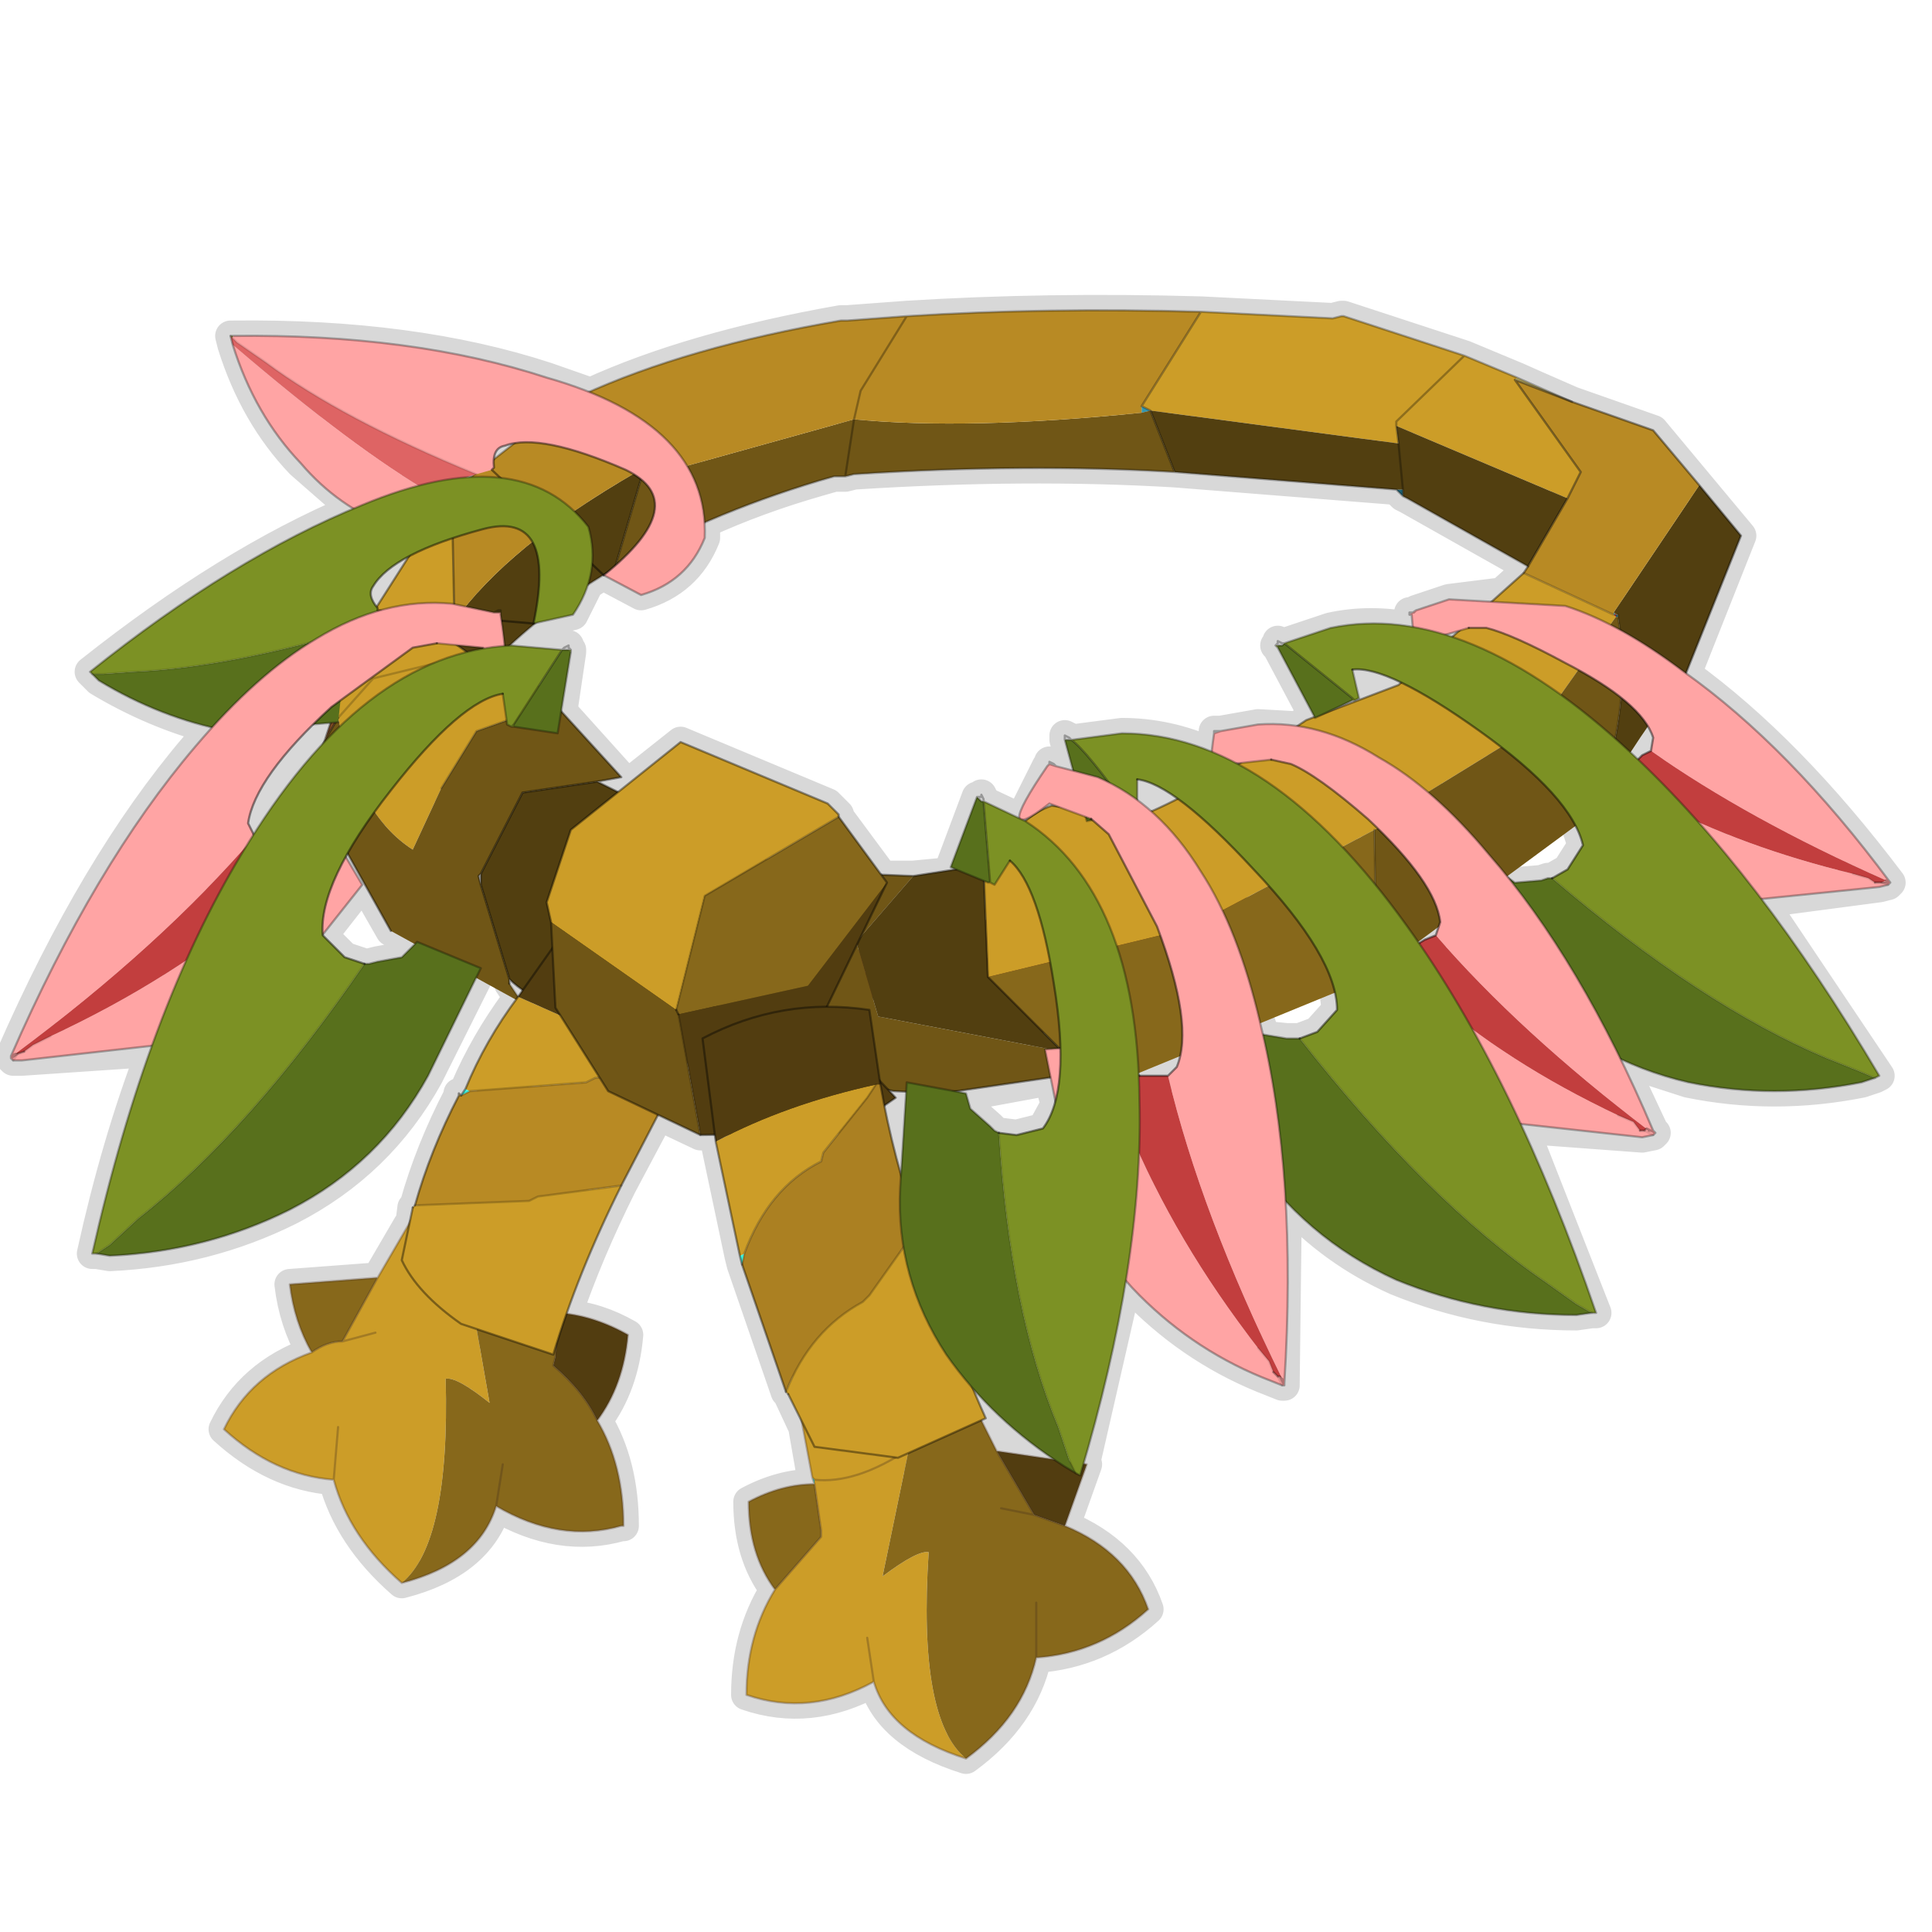 <?xml version="1.0" encoding="UTF-8" standalone="no"?>
<svg xmlns:xlink="http://www.w3.org/1999/xlink" height="440.0px" width="440.0px" xmlns="http://www.w3.org/2000/svg">
  <g transform="matrix(10.0, 0.0, 0.0, 10.0, 0.0, 0.0)">
    <use height="44.0" transform="matrix(1.0, 0.0, 0.0, 1.0, -0.1, 0.0)" width="44.1" xlink:href="#shape0"/>
    <use height="0.0" transform="matrix(0.123, 0.054, 0.009, 0.104, 14.35, 21.85)" width="0.0" xlink:href="#sprite0"/>
    <use height="22.75" transform="matrix(1.0, 0.0, 0.0, 1.0, 0.25, 10.85)" width="36.1" xlink:href="#shape1"/>
  </g>
  <defs>
    <g id="shape0" transform="matrix(1.0, 0.0, 0.0, 1.0, 0.1, 0.0)">
      <path d="M44.0 44.0 L0.0 44.0 0.0 0.0 44.0 0.0 44.0 44.0" fill="#43adca" fill-opacity="0.0" fill-rule="evenodd" stroke="none"/>
      <path d="M5.3 7.85 Q5.8 9.45 6.85 10.55 L8.05 11.6 8.25 11.5 9.55 11.05 10.65 10.9 10.75 10.9 10.85 10.9 Q7.8 9.55 6.05 8.25 L5.4 7.8 5.3 7.7 5.25 7.65 5.3 7.85 M11.7 10.1 L11.25 10.45 11.5 10.15 11.7 10.1 Q12.55 9.95 14.25 10.7 L14.45 10.8 14.6 10.95 Q15.45 11.6 14.05 12.9 L13.8 13.05 13.75 13.1 14.6 13.55 Q15.65 13.25 16.05 12.25 L16.05 11.9 15.65 10.6 Q15.0 9.55 13.45 8.95 L12.45 8.6 Q9.4 7.6 5.3 7.65 L5.25 7.65 M13.45 8.95 Q15.75 7.9 19.15 7.3 L19.3 7.3 20.65 7.2 Q23.85 7.0 27.35 7.1 L30.35 7.25 30.55 7.2 30.6 7.2 33.35 8.1 34.55 8.6 35.0 8.8 35.8 9.15 37.65 9.8 39.65 12.2 38.4 15.35 Q40.75 17.05 43.05 20.1 L43.0 20.15 42.8 20.2 40.15 20.55 42.8 24.5 42.7 24.55 42.4 24.65 Q40.4 25.05 38.45 24.65 L36.9 24.15 37.65 25.75 37.7 25.8 37.65 25.85 37.4 25.9 34.7 25.7 36.35 29.9 36.25 29.9 35.9 29.95 Q33.75 29.95 31.8 29.15 30.35 28.5 29.3 27.35 L29.25 31.5 29.25 31.55 29.2 31.55 28.95 31.45 Q27.25 30.8 25.95 29.5 L25.65 29.2 24.7 33.35 24.75 33.35 24.25 34.75 Q25.7 35.35 26.15 36.65 25.05 37.65 23.6 37.75 23.3 39.1 22.0 40.05 20.25 39.5 19.9 38.3 18.45 39.1 17.0 38.6 17.0 37.25 17.65 36.2 17.05 35.4 17.05 34.2 17.8 33.8 18.55 33.8 L18.5 33.65 18.3 32.5 17.95 31.75 17.9 31.7 16.9 28.8 16.85 28.6 16.3 26.0 16.3 25.85 15.95 25.85 15.0 25.4 14.15 27.0 Q13.4 28.5 12.9 29.95 13.6 30.0 14.3 30.4 14.2 31.55 13.6 32.35 14.2 33.35 14.2 34.75 L14.15 34.75 Q12.75 35.15 11.3 34.3 10.9 35.6 9.15 36.05 7.95 35.0 7.6 33.7 6.25 33.6 5.1 32.55 5.7 31.3 7.1 30.8 6.7 30.1 6.6 29.25 L8.6 29.1 9.3 27.9 9.35 27.9 9.4 27.5 9.45 27.45 Q9.8 26.2 10.45 24.95 L10.45 24.9 10.5 24.95 10.6 24.8 Q11.05 23.75 11.75 22.8 L11.8 22.7 11.6 22.4 11.6 22.3 10.95 20.15 10.9 19.95 10.95 19.9 11.9 18.05 13.6 17.8 14.15 17.7 12.8 16.2 12.7 16.7 11.7 16.55 11.65 16.55 11.55 16.5 11.55 16.4 10.85 16.65 10.05 17.95 M36.9 14.35 L36.85 14.05 36.85 14.0 36.75 14.0 34.7 13.05 34.2 13.5 35.65 13.8 36.7 14.25 36.9 14.35 38.35 15.3 38.4 15.35 M35.65 15.1 Q34.45 14.45 33.85 14.3 L33.45 14.3 33.25 14.35 33.1 14.5 Q34.25 14.9 35.55 15.85 L36.8 16.85 36.95 15.9 35.95 15.25 35.65 15.1 M36.8 16.85 L37.15 17.15 37.3 17.3 37.4 17.2 37.6 17.1 37.65 16.8 37.55 16.55 36.95 15.9 M35.9 18.8 Q35.45 18.0 34.2 17.0 L33.7 16.65 31.95 15.55 31.85 15.6 30.25 16.25 29.95 16.35 29.75 16.4 29.55 16.55 Q30.5 16.65 31.4 17.25 L32.55 18.05 33.9 19.45 34.3 19.95 34.4 20.05 34.5 20.1 35.1 20.05 35.25 20.0 35.35 20.0 35.7 19.8 36.05 19.25 35.9 18.8 M37.3 17.3 L38.7 18.75 40.15 20.55 M43.0 20.15 L42.85 20.1 42.7 20.1 42.55 20.0 42.2 19.9 M42.85 20.1 L43.05 20.1 M42.7 24.55 L42.35 24.4 41.6 24.1 Q38.75 22.9 35.35 20.0 M36.85 25.4 L37.2 25.55 37.35 25.75 37.45 25.75 37.5 25.7 37.7 25.8 M37.65 25.85 L37.45 25.75 M36.25 29.9 L35.9 29.7 35.2 29.2 Q32.5 27.35 29.6 23.65 L29.5 23.65 29.3 23.65 28.8 23.6 29.3 27.35 M34.7 13.05 L34.8 12.9 32.05 11.35 31.95 11.3 31.8 11.15 26.75 10.75 Q23.35 10.55 19.45 10.8 L19.25 10.85 19.0 10.85 18.65 10.95 Q17.25 11.35 16.05 11.9 M31.95 11.3 L31.95 11.15 31.8 9.7 31.8 9.6 33.35 8.1 M32.2 13.95 L32.1 13.95 32.1 14.0 32.2 13.95 32.25 13.9 33.0 13.65 34.2 13.5 M32.2 13.95 L32.25 13.9 M29.95 16.35 L29.1 14.75 29.05 14.7 29.1 14.65 29.1 14.6 29.2 14.65 29.25 14.65 30.3 14.3 Q31.2 14.1 32.2 14.3 L32.15 14.0 32.1 14.0 M33.25 14.35 L32.9 14.45 33.1 14.5 M32.2 14.3 L32.9 14.45 M27.35 7.1 L26.0 9.25 26.2 9.35 26.75 10.75 M29.05 14.7 L29.2 14.7 29.25 14.65 30.8 15.9 30.85 15.95 30.95 15.9 30.8 15.25 31.95 15.55 M28.2 17.4 L28.25 17.4 28.2 17.4 Q29.4 18.05 30.6 19.3 L31.35 20.15 31.35 18.85 31.15 18.65 Q30.0 17.65 29.4 17.4 L28.95 17.3 28.25 17.4 M13.6 17.8 L14.05 18.05 15.5 16.9 18.85 18.3 19.1 18.55 19.1 18.6 20.1 19.95 20.8 19.95 21.85 19.85 21.65 19.75 22.25 18.15 22.35 18.15 22.35 18.1 22.4 18.2 22.4 18.25 23.25 18.65 23.85 17.45 23.9 17.4 23.9 17.35 24.0 17.4 24.05 17.45 24.45 17.55 24.25 16.85 24.25 16.75 24.35 16.8 24.4 16.85 25.55 16.7 Q26.6 16.7 27.6 17.15 L27.65 16.7 27.65 16.65 27.8 16.65 28.65 16.5 29.55 16.55 M27.65 16.7 L27.8 16.65 M26.25 18.5 L26.85 18.2 Q26.25 17.8 25.9 17.75 L25.9 18.25 26.25 18.5 27.35 19.85 27.85 20.75 28.7 23.3 28.8 23.6 M29.6 23.65 L30.0 23.5 30.45 23.0 30.4 22.6 Q30.2 21.6 28.9 20.2 L28.55 19.8 Q27.55 18.7 26.85 18.2 M27.6 17.15 L28.2 17.4 M30.85 15.95 L30.8 15.95 30.25 16.25 M31.35 20.15 L32.05 21.1 32.3 21.45 32.35 21.5 32.45 21.4 32.7 21.3 32.8 21.05 32.8 21.0 Q32.7 20.15 31.4 18.9 L31.35 18.85 M19.25 10.85 L19.6 8.9 20.65 7.2 M15.95 25.85 L15.45 23.1 15.4 23.0 16.05 20.4 19.1 18.6 M20.1 19.95 L20.2 20.1 18.85 22.95 19.8 23.0 20.05 24.65 20.25 24.85 20.35 24.85 20.65 24.85 20.65 24.65 22.0 24.9 22.0 24.95 23.9 24.6 23.8 23.9 23.9 23.9 24.15 23.9 22.5 22.25 22.45 20.1 21.85 19.85 M23.9 17.4 L24.05 17.45 M24.45 17.55 L25.0 17.7 25.25 17.85 24.4 16.85 24.25 16.85 M22.45 20.1 L22.5 20.1 22.55 20.1 22.55 19.6 22.4 18.25 22.35 18.25 22.25 18.15 M24.15 23.9 L24.0 22.4 23.95 21.9 Q23.6 20.1 23.0 19.6 L22.65 20.15 22.55 20.1 M24.9 18.7 L24.75 18.7 24.75 18.6 23.95 18.35 23.65 18.5 23.5 18.6 23.35 18.7 Q24.8 19.65 25.45 21.55 L25.95 24.45 25.95 24.5 26.3 24.5 26.6 24.5 26.8 24.3 26.9 24.05 Q27.1 23.1 26.45 21.3 L26.35 21.1 25.25 19.0 24.9 18.7 24.85 18.65 24.75 18.6 23.9 18.3 23.65 18.5 M23.35 18.7 L23.3 18.7 23.25 18.65 M23.5 18.6 L23.3 18.7 M22.0 24.95 L22.1 25.25 22.55 25.65 22.65 25.75 22.75 25.8 23.15 25.85 23.75 25.7 24.05 25.15 23.9 24.6 M17.9 31.7 L18.05 31.35 Q18.6 30.2 19.65 29.65 L19.8 29.5 20.55 28.6 20.6 28.5 20.5 27.05 20.55 26.75 20.15 25.2 20.05 24.7 19.75 25.0 19.2 25.8 18.75 26.25 18.7 26.45 Q17.5 27.05 16.95 28.55 L16.9 28.8 M20.55 26.75 L20.65 24.85 M24.05 25.15 L24.15 23.9 M20.05 24.7 L20.05 24.65 M20.15 25.2 L20.4 25.0 20.25 24.85 M18.85 22.95 Q17.35 22.95 16.0 23.65 L16.3 25.85 M22.8 34.35 L23.55 34.5 22.7 33.05 22.35 32.35 20.45 33.2 20.35 33.2 Q19.35 33.8 18.55 33.7 L18.5 33.65 M20.35 33.2 L18.55 32.95 18.3 32.5 M22.35 32.35 L22.45 32.3 22.15 31.65 21.55 30.85 Q20.8 29.75 20.6 28.5 M22.15 31.65 L23.75 33.05 24.25 33.4 24.5 33.55 24.35 33.25 24.35 33.2 24.1 32.5 Q23.0 29.85 22.75 25.8 M22.7 33.05 L23.75 33.05 M32.35 21.5 L33.55 23.45 34.7 25.7 M25.95 24.5 L25.95 25.05 25.95 26.25 25.65 29.2 M29.2 31.55 L29.1 31.35 29.0 31.25 28.9 31.0 28.65 30.7 M29.1 31.35 L29.15 31.35 29.25 31.55 M25.25 17.85 L25.9 18.25 M23.6 36.5 L23.6 37.75 M23.55 34.5 L24.25 34.75 M24.7 33.35 L24.6 33.6 24.5 33.55 M18.55 33.8 L18.7 34.85 18.7 35.0 17.65 36.2 M19.9 38.3 L19.75 37.3 M34.4 20.05 Q35.75 21.75 36.9 24.15 M35.8 9.15 L34.5 8.65 36.0 10.75 34.8 12.9 M1.15 23.6 L0.75 23.8 0.55 23.95 0.4 24.0 0.3 24.15 0.5 24.15 3.45 23.95 Q3.8 22.85 4.25 21.9 L5.5 19.45 5.65 19.25 5.8 19.05 5.65 18.75 Q5.75 17.9 7.0 16.65 L7.55 16.1 7.75 15.95 Q8.85 15.0 9.4 14.75 L9.95 14.65 10.4 14.7 11.0 14.75 11.5 14.7 11.4 14.0 11.4 13.95 11.25 13.95 10.65 13.8 10.35 13.75 10.3 13.75 8.6 13.95 Q7.9 14.15 7.2 14.55 L7.1 14.65 Q6.0 15.3 4.85 16.6 L4.45 17.0 Q2.15 19.7 0.25 24.05 L0.25 24.1 0.4 24.0 M11.4 13.95 L11.4 13.9 11.35 13.9 11.25 13.95 M7.0 16.65 L7.55 16.5 7.65 16.5 7.7 16.45 8.5 15.45 9.75 15.15 10.65 14.85 10.4 14.7 M11.65 16.55 L11.7 16.5 11.85 16.3 12.25 15.6 12.8 14.8 11.65 14.7 11.6 14.7 11.5 14.7 M11.0 14.75 L10.65 14.85 M9.3 12.7 L8.6 13.85 Q8.35 13.55 8.5 13.35 L9.3 12.7 10.3 12.25 11.0 12.05 Q11.85 11.85 12.15 12.35 12.45 12.85 12.15 14.2 L12.2 14.2 13.05 14.0 13.4 13.3 Q13.6 12.65 13.4 12.0 L13.1 11.65 Q12.2 10.8 10.85 10.9 M12.8 14.8 L13.0 14.8 12.95 14.75 12.95 14.7 12.85 14.75 12.8 14.8 M12.2 14.2 L11.6 14.7 M13.4 13.3 L13.8 13.05 M12.8 16.2 L13.0 14.85 13.0 14.8 M14.05 12.9 L14.6 10.95 M9.75 15.15 Q8.7 15.6 7.75 16.55 L7.4 16.9 Q6.55 17.8 5.8 19.05 M7.65 16.5 L7.4 16.85 7.4 16.9 M7.55 16.5 L7.4 16.85 M7.9 19.5 Q7.3 20.55 7.35 21.3 L8.25 20.15 7.9 19.5 7.9 19.45 Q8.15 19.0 8.55 18.5 L8.9 18.0 Q10.5 15.95 11.45 15.8 L11.55 16.4 M10.95 19.9 L10.95 20.15 M14.05 18.05 L13.0 18.9 12.45 20.55 12.55 21.0 12.6 21.6 12.65 22.95 13.7 24.55 13.85 24.85 15.0 25.4 M10.3 12.25 L10.35 13.75 M8.05 11.6 Q5.2 12.8 2.05 15.3 L2.1 15.35 2.35 15.35 3.05 15.3 7.1 14.65 M2.1 15.35 L2.25 15.5 Q3.5 16.25 4.85 16.6 M0.25 24.1 L0.3 24.15 M2.5 28.6 Q4.7 28.5 6.6 27.55 8.65 26.5 9.75 24.5 L10.85 22.3 10.95 22.05 9.5 21.45 9.45 21.5 9.15 21.8 8.6 21.9 8.4 21.95 8.3 21.95 Q5.7 25.75 3.15 27.75 L2.5 28.35 2.2 28.55 2.5 28.6 M3.45 23.95 Q2.65 26.05 2.1 28.55 L2.2 28.55 M11.8 22.7 L11.9 22.55 11.6 22.3 M11.9 22.55 L12.6 21.6 M13.7 24.55 L13.55 24.55 13.35 24.65 11.75 24.55 10.95 24.75 10.7 24.85 10.5 24.95 M9.45 27.45 L9.6 27.4 12.05 27.35 12.25 27.25 13.35 27.25 14.15 27.0 M8.3 21.95 L7.85 21.8 7.35 21.3 M13.6 32.35 Q13.3 31.7 12.6 31.1 L12.65 30.9 12.7 30.6 12.6 30.85 10.5 30.15 Q9.5 29.45 9.15 28.7 L9.35 27.95 9.35 27.9 M7.1 30.8 Q7.45 30.55 7.8 30.55 L8.6 29.1 M7.8 30.55 L8.55 30.35 M12.9 29.95 L12.7 30.6 M7.9 19.45 L8.9 21.2 M11.3 34.3 L11.45 33.35 M7.6 33.7 L7.7 32.5" fill="none" stroke="#000000" stroke-linecap="round" stroke-linejoin="round" stroke-opacity="0.153" stroke-width="0.7"/>
      <path d="M24.95 20.35 L27.55 19.75 27.85 19.85 28.8 20.0 28.7 20.15 27.5 21.3 26.9 21.8 26.8 21.85 25.7 22.65 23.3 23.7 Q20.75 23.3 19.15 22.35 L18.2 21.9 19.1 21.75 19.45 22.15 22.0 21.95 22.25 21.9 24.65 20.85 24.95 20.35" fill="#7a4218" fill-rule="evenodd" stroke="none"/>
      <path d="M27.55 19.75 L29.55 19.3 29.6 19.35 28.8 20.0 27.85 19.85 27.55 19.75 M19.1 21.75 L24.95 20.35 24.65 20.85 22.25 21.9 22.0 21.95 19.45 22.15 19.1 21.75" fill="#94592d" fill-rule="evenodd" stroke="none"/>
      <path d="M29.55 19.3 L29.6 19.3 29.6 19.35 29.55 19.3" fill="#af6a36" fill-rule="evenodd" stroke="none"/>
      <path d="M25.7 22.65 L23.3 23.7 Q20.75 23.3 19.15 22.35 L18.2 21.9" fill="none" stroke="#000000" stroke-linecap="round" stroke-linejoin="round" stroke-opacity="0.502" stroke-width="0.05"/>
      <path d="M22.5 19.65 L22.4 19.75 22.4 19.7 22.5 19.65" fill="#b19741" fill-rule="evenodd" stroke="none"/>
      <path d="M34.5 8.65 L34.55 8.6 35.0 8.8 35.8 9.15 34.5 8.65" fill="#c7b769" fill-rule="evenodd" stroke="none"/>
      <path d="M31.95 11.15 L31.95 11.3 31.8 11.15 31.95 11.15 M36.85 14.0 L36.85 14.05 36.8 14.05 36.8 14.0 36.85 14.0 M14.6 10.9 L14.5 10.75 14.7 10.65 14.6 10.9" fill="#216373" fill-rule="evenodd" stroke="none"/>
      <path d="M10.25 11.15 L10.3 11.1 10.3 11.2 10.25 11.15" fill="#bdac64" fill-rule="evenodd" stroke="none"/>
      <path d="M26.0 9.25 L26.2 9.35 26.0 9.4 26.0 9.25 M36.75 14.0 L36.75 13.95 36.8 14.0 36.75 14.0" fill="#3398b0" fill-rule="evenodd" stroke="none"/>
      <path d="M7.4 16.85 L7.6 16.25 7.7 16.35 7.4 16.85" fill="#854f26" fill-rule="evenodd" stroke="none"/>
      <path d="M36.75 13.95 L36.85 14.0 36.8 14.0 36.75 13.95" fill="#9a5e2d" fill-rule="evenodd" stroke="none"/>
      <path d="M36.8 14.05 L36.75 14.0 36.8 14.0 36.8 14.05" fill="#b80101" fill-rule="evenodd" stroke="none"/>
      <path d="M10.25 11.2 L10.25 11.15 10.3 11.2 10.25 11.2" fill="#d40000" fill-rule="evenodd" stroke="none"/>
      <path d="M34.5 8.65 L34.55 8.6 34.5 8.65" fill="#768221" fill-rule="evenodd" stroke="none"/>
      <path d="M36.75 14.0 L36.75 13.95 36.75 14.0" fill="#555e18" fill-rule="evenodd" stroke="none"/>
      <path d="M34.55 8.6 L34.5 8.65 36.0 10.75 35.7 11.35 31.8 9.7 31.8 9.6 33.35 8.1 31.8 9.6 31.8 9.7 31.85 10.1 26.2 9.35 26.0 9.25 27.35 7.1 30.35 7.25 30.55 7.2 30.6 7.2 33.35 8.1 34.55 8.6 M7.6 16.25 L8.05 14.65 10.25 11.2 10.3 11.2 10.3 11.35 10.3 11.75 10.35 14.15 10.35 14.65 10.7 14.9 11.1 15.2 11.5 15.45 12.1 15.45 12.6 16.0 11.8 16.3 11.7 16.35 10.85 16.65 10.05 17.95 9.4 19.35 Q8.15 18.55 7.7 16.35 L7.6 16.25 M34.7 13.05 L36.75 14.0 36.8 14.05 35.1 16.45 31.85 18.45 29.95 16.65 31.4 18.85 31.3 18.9 27.05 21.15 22.5 22.25 22.4 19.75 22.5 19.65 Q23.3 18.55 23.95 18.35 L26.05 18.55 Q27.3 18.05 29.75 16.4 L31.85 15.6 34.7 13.05 M10.7 14.9 L10.55 14.95 8.5 15.45 7.7 16.35 8.5 15.45 10.55 14.95 10.7 14.9" fill="#cc9d28" fill-rule="evenodd" stroke="none"/>
      <path d="M31.35 22.15 L31.15 22.3 25.05 24.8 24.6 24.35 24.2 23.95 22.5 22.25 27.05 21.15 31.3 18.9 31.35 22.15" fill="#87681b" fill-rule="evenodd" stroke="none"/>
      <path d="M36.3 18.5 L31.35 22.15 31.3 18.9 31.4 18.85 29.95 16.65 31.85 18.45 35.1 16.45 36.8 14.05 36.85 14.05 Q37.2 16.1 36.3 18.5 M24.6 24.35 L24.2 24.5 21.45 24.9 20.35 24.85 17.25 24.15 16.4 23.95 16.4 19.2 Q18.15 19.9 19.5 20.0 L19.55 19.9 20.8 19.95 19.5 21.45 20.0 23.15 24.2 23.95 24.6 24.35 M11.6 22.3 L11.6 22.4 11.9 22.85 8.9 21.2 7.0 17.8 7.4 16.85 7.7 16.35 Q8.15 18.55 9.4 19.35 L10.05 17.95 10.85 16.65 11.7 16.35 11.8 16.3 12.6 16.0 14.15 17.7 13.6 17.8 11.9 18.05 10.95 19.9 10.9 19.95 10.95 20.15 11.6 22.3 M26.0 9.4 L26.2 9.35 26.75 10.75 Q23.35 10.55 19.45 10.8 L19.25 10.85 19.0 10.85 18.65 10.95 Q16.0 11.75 14.0 12.95 L14.6 10.9 19.45 9.55 19.25 10.85 19.45 9.55 Q22.05 9.8 26.0 9.4" fill="#705616" fill-rule="evenodd" stroke="none"/>
      <path d="M31.8 9.7 L35.7 11.35 34.8 12.9 32.05 11.35 31.95 11.3 31.95 11.15 31.8 11.15 26.75 10.75 26.2 9.35 31.85 10.1 31.8 9.7 M31.85 10.1 L31.95 11.15 31.85 10.1 M36.75 13.95 L38.7 11.05 39.65 12.2 38.35 15.45 Q37.4 16.6 36.3 18.5 37.2 16.1 36.85 14.05 L36.85 14.0 36.75 13.95 M16.4 23.95 L15.6 23.7 14.05 23.35 Q12.25 22.95 11.6 22.3 L10.95 20.15 10.95 19.9 11.9 18.05 13.6 17.8 15.3 18.65 15.5 18.75 15.6 18.8 16.4 19.2 16.4 23.95 M22.4 19.75 L22.5 22.25 24.2 23.95 20.0 23.15 19.5 21.45 20.8 19.95 22.4 19.7 22.4 19.75 M14.5 10.75 L14.6 10.9 14.0 12.95 13.9 13.0 Q12.3 13.95 11.1 15.2 L10.7 14.9 10.35 14.65 10.35 14.15 Q11.55 12.45 14.5 10.75" fill="#523f10" fill-rule="evenodd" stroke="none"/>
      <path d="M35.7 11.35 L36.0 10.75 34.5 8.65 35.8 9.15 37.65 9.8 38.7 11.05 36.75 13.95 36.75 14.0 34.7 13.05 34.8 12.9 35.7 11.35 M27.35 7.1 L26.0 9.25 26.0 9.4 Q22.05 9.8 19.45 9.55 L14.6 10.9 14.7 10.65 14.5 10.75 Q11.55 12.45 10.35 14.15 L10.3 11.75 10.35 11.35 10.3 11.35 10.3 11.2 13.05 9.05 13.25 9.0 Q15.65 7.9 19.15 7.3 L19.3 7.3 20.65 7.2 Q23.85 7.0 27.35 7.1 M13.25 9.0 L14.7 10.55 14.7 10.65 14.7 10.55 13.25 9.0 M20.65 7.2 L19.6 8.9 19.45 9.55 19.6 8.9 20.65 7.2" fill="#b88a24" fill-rule="evenodd" stroke="none"/>
      <path d="M35.7 11.35 L36.0 10.75 34.5 8.65 35.8 9.15 M34.8 12.9 L35.7 11.35 M38.7 11.05 L37.65 9.8 35.8 9.15 M34.7 13.05 L34.8 12.9 M38.7 11.05 L39.65 12.2 38.35 15.45 M25.05 24.8 L24.6 24.35 24.2 24.5 21.45 24.9 20.35 24.85 17.25 24.15 16.4 23.95 15.6 23.7 14.05 23.35 Q12.25 22.95 11.6 22.3 L11.6 22.4 M8.9 21.2 L7.0 17.8 7.4 16.85 7.6 16.25 8.05 14.65 10.25 11.2 10.25 11.15 10.3 11.1 10.3 11.2 M34.7 13.05 L31.85 15.6 29.75 16.4 Q27.3 18.05 26.05 18.55 L23.95 18.35 Q23.3 18.55 22.5 19.65 L22.4 19.75 22.5 22.25 M20.8 19.95 L22.4 19.7 22.5 19.65 M24.6 24.35 L24.2 23.95 22.5 22.25 M20.8 19.95 L19.55 19.9 19.5 20.0 Q18.15 19.9 16.4 19.2 M10.35 14.15 L10.35 14.65 10.7 14.9 11.1 15.2 11.5 15.45 12.1 15.45 12.6 16.0 14.15 17.7 13.6 17.8 11.9 18.05 10.95 19.9 10.95 20.15 11.6 22.3 M10.3 11.75 L10.3 11.35 10.3 11.2 M10.3 11.75 L10.35 14.15 M7.7 16.35 L7.4 16.85 M13.6 17.8 L15.3 18.65 15.5 18.75 15.6 18.8 16.4 19.2 M10.95 20.15 L10.9 19.95 10.95 19.9" fill="none" stroke="#000000" stroke-linecap="round" stroke-linejoin="round" stroke-opacity="0.4" stroke-width="0.05"/>
      <path d="M34.55 8.6 L33.35 8.1 31.8 9.6 31.8 9.7 M35.8 9.15 L35.0 8.8 34.55 8.6 M33.35 8.1 L30.6 7.2 30.55 7.2 30.35 7.25 27.35 7.1 26.0 9.25 26.2 9.35 26.75 10.75 31.8 11.15 31.95 11.3 32.05 11.35 34.8 12.9 M31.85 10.1 L31.8 9.7 M31.95 11.3 L31.95 11.15 31.85 10.1 M10.3 11.2 L13.05 9.05 13.25 9.0 Q15.65 7.9 19.15 7.3 L19.3 7.3 20.65 7.2 Q23.85 7.0 27.35 7.1 M14.6 10.9 L14.7 10.65 14.7 10.55 13.25 9.0 M11.1 15.2 Q12.3 13.95 13.9 13.0 L14.0 12.95 14.6 10.9 M19.45 9.55 L19.6 8.9 20.65 7.2 M10.3 11.35 L10.35 11.35 10.3 11.75 M19.45 9.55 L19.25 10.85 19.45 10.8 Q23.35 10.55 26.75 10.75 M19.25 10.85 L19.0 10.85 18.65 10.95 Q16.0 11.75 14.0 12.95" fill="none" stroke="#000000" stroke-linecap="round" stroke-linejoin="round" stroke-opacity="0.302" stroke-width="0.05"/>
      <path d="M11.6 22.4 L11.9 22.85 M36.75 14.0 L34.7 13.05 M31.4 18.85 L29.95 16.65 M36.85 14.0 L36.85 14.05 Q37.2 16.1 36.3 18.5 M36.8 14.0 L36.85 14.0 M36.8 14.0 L36.75 14.0 M31.3 18.9 L31.35 22.15 M7.7 16.35 L8.5 15.45 10.55 14.95 10.7 14.9 M12.6 16.0 L11.8 16.3 11.7 16.35 10.85 16.65 10.05 17.95" fill="none" stroke="#000000" stroke-linecap="round" stroke-linejoin="round" stroke-opacity="0.2" stroke-width="0.05"/>
      <path d="M5.3 7.65 L5.3 7.7 5.25 7.65 5.3 7.65" fill="#7c9124" fill-rule="evenodd" stroke="none"/>
      <path d="M5.3 7.65 Q9.4 7.6 12.45 8.6 16.15 9.65 16.05 12.25 15.65 13.25 14.6 13.55 L13.75 13.1 Q15.8 11.45 14.25 10.7 12.3 9.85 11.5 10.15 11.2 10.2 11.25 10.65 L11.2 10.7 10.85 10.8 Q7.8 9.55 6.05 8.25 L5.4 7.8 5.3 7.7 5.3 7.65 M5.3 7.85 Q8.1 10.25 9.85 11.25 L9.2 11.75 8.9 12.0 Q7.7 11.55 6.85 10.55 5.8 9.45 5.3 7.85" fill="#ffa4a4" fill-rule="evenodd" stroke="none"/>
      <path d="M5.3 7.7 L5.4 7.8 6.05 8.25 Q7.8 9.55 10.85 10.8 10.3 10.95 9.85 11.25 8.1 10.25 5.3 7.85 L5.25 7.65 5.3 7.7" fill="#de6464" fill-rule="evenodd" stroke="none"/>
      <path d="M13.75 13.1 L14.6 13.55 Q15.65 13.25 16.05 12.25 16.15 9.65 12.45 8.6 9.4 7.6 5.3 7.65 L5.25 7.65 5.3 7.85 Q5.8 9.45 6.85 10.55 7.7 11.55 8.9 12.0" fill="none" stroke="#000000" stroke-linecap="round" stroke-linejoin="round" stroke-opacity="0.302" stroke-width="0.05"/>
      <path d="M5.3 7.7 L5.4 7.8 6.05 8.25 Q7.8 9.55 10.85 10.8 M5.25 7.65 L5.3 7.7" fill="none" stroke="#000000" stroke-linecap="round" stroke-linejoin="round" stroke-opacity="0.102" stroke-width="0.05"/>
      <path d="M11.2 10.7 L11.25 10.65 Q11.2 10.2 11.5 10.15 12.3 9.85 14.25 10.7 15.8 11.45 13.75 13.1 Z" fill="none" stroke="#000000" stroke-linecap="round" stroke-linejoin="round" stroke-opacity="0.451" stroke-width="0.05"/>
      <path d="M37.6 17.1 L37.65 16.8 Q37.4 16.0 35.65 15.1 34.45 14.45 33.85 14.3 L33.45 14.3 32.6 14.55 Q32.3 15.85 32.15 14.0 L32.1 14.0 32.25 13.9 33.0 13.65 35.65 13.8 Q36.9 14.2 38.35 15.3 40.75 17.0 43.05 20.1 L43.0 20.15 42.8 20.2 39.85 20.5 Q38.25 20.3 37.0 19.25 L35.5 18.05 36.3 17.35 36.3 17.4 36.55 17.55 37.7 18.25 Q39.7 19.3 42.2 19.9 L42.55 20.0 42.7 20.1 42.85 20.1 42.95 20.05 Q39.8 18.65 37.6 17.1 M43.05 20.1 L42.95 20.05 43.05 20.1 42.85 20.1 43.05 20.1 M42.85 20.1 L43.0 20.15 42.85 20.1" fill="#ffa4a4" fill-rule="evenodd" stroke="none"/>
      <path d="M36.55 17.45 L37.0 17.45 37.15 17.35 37.2 17.4 37.4 17.2 37.6 17.1 Q39.8 18.65 42.95 20.05 L42.85 20.1 42.7 20.1 42.55 20.0 42.2 19.9 Q39.7 19.3 37.7 18.25 L36.55 17.55 36.55 17.45" fill="#c23e3e" fill-rule="evenodd" stroke="none"/>
      <path d="M36.3 17.35 L36.55 17.45 36.55 17.55 36.3 17.4 36.3 17.35" fill="#de6464" fill-rule="evenodd" stroke="none"/>
      <path d="M33.45 14.3 L32.6 14.55 Q32.3 15.85 32.15 14.0 L32.1 14.0 32.1 13.95 32.2 13.95 32.25 13.9 33.0 13.65 35.65 13.8 Q36.9 14.2 38.35 15.3 40.75 17.0 43.05 20.1 L43.0 20.15 42.8 20.2 39.85 20.5 Q38.25 20.3 37.0 19.25 L35.5 18.05 36.3 17.35 36.55 17.45 37.0 17.45 37.15 17.35 37.2 17.4 M42.95 20.05 L43.05 20.1 M32.1 14.0 L32.25 13.9 M36.3 17.35 L36.3 17.4 36.55 17.55 M42.7 20.1 L42.85 20.1 43.05 20.1" fill="none" stroke="#000000" stroke-linecap="round" stroke-linejoin="round" stroke-opacity="0.302" stroke-width="0.05"/>
      <path d="M37.6 17.1 L37.65 16.8 Q37.4 16.0 35.65 15.1 34.45 14.45 33.85 14.3 L33.45 14.3 M37.2 17.4 L37.4 17.2 37.6 17.1" fill="none" stroke="#000000" stroke-linecap="round" stroke-linejoin="round" stroke-opacity="0.451" stroke-width="0.05"/>
      <path d="M42.2 19.9 L42.55 20.0 42.7 20.1 M43.0 20.15 L42.85 20.1" fill="none" stroke="#000000" stroke-linecap="round" stroke-linejoin="round" stroke-opacity="0.102" stroke-width="0.05"/>
      <path d="M30.8 15.95 L30.8 15.9 30.85 15.95 30.8 15.9 29.25 14.65 30.3 14.3 Q33.4 13.65 37.15 17.15 40.05 19.85 42.8 24.5 L42.7 24.55 42.35 24.4 41.6 24.1 Q38.75 22.9 35.35 20.0 L35.7 19.8 36.05 19.25 Q35.8 18.15 33.7 16.65 31.6 15.15 30.8 15.25 L30.95 15.9 30.85 15.95 30.8 15.95 M29.1 14.7 L29.1 14.75 29.05 14.7 29.1 14.7" fill="#7c9124" fill-rule="evenodd" stroke="none"/>
      <path d="M30.8 15.9 L30.8 15.95 29.95 16.35 29.1 14.75 29.1 14.7 29.2 14.7 29.25 14.65 30.8 15.9 M42.7 24.55 L42.4 24.65 Q40.4 25.05 38.45 24.65 36.3 24.15 34.75 22.6 L33.0 20.75 34.15 19.85 34.5 20.1 35.1 20.05 35.25 20.0 35.35 20.0 Q38.75 22.9 41.6 24.1 L42.35 24.4 42.7 24.55" fill="#58701c" fill-rule="evenodd" stroke="none"/>
      <path d="M30.8 15.95 L30.85 15.95 30.8 15.9 29.25 14.65 29.2 14.7 29.1 14.7 M29.1 14.75 L29.95 16.35 30.8 15.95 M30.8 15.25 L30.95 15.9 30.85 15.95 M29.05 14.7 L29.1 14.7 M29.05 14.7 L29.1 14.65 29.1 14.6 29.2 14.65 29.25 14.65 30.3 14.3 Q33.4 13.65 37.15 17.15 40.05 19.85 42.8 24.5 L42.7 24.55 42.4 24.65 Q40.4 25.05 38.45 24.65 36.3 24.15 34.75 22.6 L33.0 20.75 34.15 19.85 34.5 20.1 35.1 20.05 35.25 20.0 35.35 20.0 M29.1 14.75 L29.05 14.7" fill="none" stroke="#000000" stroke-linecap="round" stroke-linejoin="round" stroke-opacity="0.302" stroke-width="0.05"/>
      <path d="M35.35 20.0 Q38.75 22.9 41.6 24.1 L42.35 24.4 42.7 24.55" fill="none" stroke="#000000" stroke-linecap="round" stroke-linejoin="round" stroke-opacity="0.102" stroke-width="0.05"/>
      <path d="M35.35 20.0 L35.7 19.8 36.05 19.25 Q35.8 18.15 33.7 16.65 31.6 15.15 30.8 15.25" fill="none" stroke="#000000" stroke-linecap="round" stroke-linejoin="round" stroke-opacity="0.451" stroke-width="0.05"/>
      <path d="M27.8 16.65 L28.65 16.5 Q30.05 16.4 31.4 17.25 32.65 17.95 33.9 19.45 36.0 21.85 37.65 25.75 L37.7 25.8 37.65 25.85 37.4 25.9 34.2 25.55 Q32.55 25.0 31.45 23.55 L30.2 21.95 31.2 21.3 31.25 21.35 31.45 21.55 32.5 22.6 Q34.3 24.2 36.85 25.4 L37.2 25.55 37.35 25.75 37.45 25.75 37.5 25.7 37.55 25.75 Q34.6 23.5 32.7 21.3 L32.8 21.0 Q32.7 20.1 31.15 18.65 30.0 17.65 29.4 17.4 L28.95 17.3 28.05 17.4 Q27.35 18.8 27.65 16.7 L27.8 16.65 M37.7 25.8 L37.5 25.7 37.7 25.8 M37.55 25.75 L37.65 25.75 37.55 25.75 M37.45 25.75 L37.65 25.85 37.45 25.75" fill="#ffa4a4" fill-rule="evenodd" stroke="none"/>
      <path d="M31.5 21.55 L31.95 21.55 32.15 21.55 32.2 21.55 32.45 21.4 32.7 21.3 Q34.6 23.5 37.55 25.75 L37.5 25.7 37.45 25.75 37.35 25.75 37.2 25.55 36.85 25.4 Q34.3 24.2 32.5 22.6 L31.45 21.55 31.5 21.55" fill="#c23e3e" fill-rule="evenodd" stroke="none"/>
      <path d="M31.2 21.3 L31.5 21.55 31.45 21.55 31.25 21.35 31.2 21.3" fill="#de6464" fill-rule="evenodd" stroke="none"/>
      <path d="M27.8 16.65 L28.65 16.5 Q30.05 16.4 31.4 17.25 32.65 17.95 33.9 19.45 36.0 21.85 37.65 25.75 L37.7 25.8 37.65 25.85 37.4 25.9 34.2 25.55 Q32.55 25.0 31.45 23.55 L30.2 21.95 31.2 21.3 31.5 21.55 31.95 21.55 32.15 21.55 32.2 21.55 M28.95 17.3 L28.05 17.4 Q27.35 18.8 27.65 16.7 L27.65 16.65 27.7 16.65 27.8 16.65 27.65 16.7 M31.2 21.3 L31.25 21.35 31.45 21.55 M37.35 25.75 L37.45 25.75 37.5 25.7 37.7 25.8 M37.65 25.75 L37.55 25.75" fill="none" stroke="#000000" stroke-linecap="round" stroke-linejoin="round" stroke-opacity="0.302" stroke-width="0.05"/>
      <path d="M32.2 21.55 L32.45 21.4 32.7 21.3 32.8 21.0 Q32.7 20.1 31.15 18.65 30.0 17.65 29.4 17.4 L28.95 17.3" fill="none" stroke="#000000" stroke-linecap="round" stroke-linejoin="round" stroke-opacity="0.451" stroke-width="0.05"/>
      <path d="M36.85 25.4 L37.2 25.55 37.35 25.75 M37.65 25.85 L37.45 25.75" fill="none" stroke="#000000" stroke-linecap="round" stroke-linejoin="round" stroke-opacity="0.102" stroke-width="0.05"/>
      <path d="M9.3 27.9 L11.35 23.95 12.25 25.0 Q12.9 25.4 13.7 25.6 L12.8 29.8 Q11.9 29.9 10.65 29.1 L9.3 27.9 10.65 29.1 11.15 31.95 Q10.4 31.35 10.15 31.4 10.25 35.15 9.15 36.05 7.95 35.0 7.6 33.7 6.25 33.6 5.1 32.55 5.7 31.3 7.1 30.8 7.45 30.55 7.8 30.55 L8.6 29.1 9.3 27.9 M8.55 30.35 L7.8 30.55 8.55 30.35 M7.7 32.5 L7.6 33.7 7.7 32.5" fill="#cc9d28" fill-rule="evenodd" stroke="none"/>
      <path d="M10.65 29.1 Q11.9 29.9 12.8 29.8 L12.7 29.9 12.65 30.9 12.6 31.1 Q13.3 31.7 13.6 32.35 14.2 33.35 14.2 34.75 L14.15 34.75 Q12.75 35.15 11.3 34.3 10.9 35.6 9.15 36.05 10.25 35.15 10.15 31.4 10.4 31.35 11.15 31.95 L10.65 29.1 M7.1 30.8 Q6.7 30.1 6.6 29.25 L8.6 29.1 7.8 30.55 Q7.45 30.55 7.1 30.8 M11.45 33.35 L11.3 34.3 11.45 33.35" fill="#87681b" fill-rule="evenodd" stroke="none"/>
      <path d="M12.7 29.9 Q13.5 29.95 14.3 30.4 14.2 31.55 13.6 32.35 13.3 31.7 12.6 31.1 L12.65 30.9 12.7 29.9" fill="#523d10" fill-rule="evenodd" stroke="none"/>
      <path d="M12.8 29.8 L13.7 25.6 Q12.9 25.4 12.25 25.0 L11.35 23.95 9.3 27.9 10.65 29.1 Q11.9 29.9 12.8 29.8 L12.7 29.9 Q13.5 29.95 14.3 30.4 14.2 31.55 13.6 32.35 14.2 33.35 14.2 34.75 L14.15 34.75 Q12.75 35.15 11.3 34.3 10.9 35.6 9.15 36.05 7.95 35.0 7.6 33.7 6.25 33.6 5.1 32.55 5.7 31.3 7.1 30.8 6.7 30.1 6.6 29.25 L8.6 29.1 9.3 27.9 M12.7 29.9 L12.65 30.9 12.6 31.1 Q13.3 31.7 13.6 32.35 M11.3 34.3 L11.45 33.35 M8.6 29.1 L7.8 30.55 8.55 30.35 M7.1 30.8 Q7.45 30.55 7.8 30.55 M7.6 33.7 L7.7 32.5" fill="none" stroke="#422e1c" stroke-linecap="round" stroke-linejoin="round" stroke-opacity="0.302" stroke-width="0.05"/>
      <path d="M10.6 24.8 L10.7 24.85 10.5 24.95 10.6 24.8" fill="#47ffea" fill-rule="evenodd" stroke="none"/>
      <path d="M15.5 24.4 L15.45 24.3 15.55 24.35 15.5 24.4" fill="#36c4b3" fill-rule="evenodd" stroke="none"/>
      <path d="M10.5 24.95 L10.45 24.95 10.45 24.9 10.5 24.95" fill="#c7b973" fill-rule="evenodd" stroke="none"/>
      <path d="M10.7 24.85 L10.6 24.8 Q11.05 23.7 11.8 22.7 L15.4 24.3 15.15 24.35 13.55 24.55 13.35 24.65 10.7 24.85 M9.45 27.45 L12.05 27.35 12.25 27.25 14.15 27.0 Q13.15 29.0 12.6 30.85 L10.5 30.15 Q9.5 29.45 9.15 28.7 L9.4 27.5 9.45 27.45" fill="#cc9d28" fill-rule="evenodd" stroke="none"/>
      <path d="M15.4 24.3 L11.8 22.7 13.0 21.0 Q15.1 21.65 16.45 23.15 L15.55 24.35 15.45 24.3 15.4 24.3" fill="#523d10" fill-rule="evenodd" stroke="none"/>
      <path d="M10.7 24.85 L13.35 24.65 13.55 24.55 15.15 24.35 15.4 24.3 15.45 24.3 15.5 24.4 14.15 27.0 12.25 27.25 12.05 27.35 9.45 27.45 Q9.8 26.2 10.45 24.95 L10.5 24.95 10.7 24.85" fill="#b88a24" fill-rule="evenodd" stroke="none"/>
      <path d="M10.7 24.85 L13.35 24.65 13.55 24.55 15.15 24.35 15.4 24.3 M10.5 24.95 L10.7 24.85 M9.45 27.45 L12.05 27.35 12.25 27.25 14.15 27.0 M9.4 27.5 L9.45 27.45" fill="none" stroke="#000000" stroke-linecap="round" stroke-linejoin="round" stroke-opacity="0.2" stroke-width="0.05"/>
      <path d="M11.8 22.7 Q11.05 23.7 10.6 24.8 L10.5 24.95 10.45 24.9 10.45 24.95 Q9.8 26.2 9.45 27.45 M14.15 27.0 L15.5 24.4 M11.8 22.7 L13.0 21.0 Q15.1 21.65 16.45 23.15 L15.55 24.35 15.5 24.4 M14.15 27.0 Q13.15 29.0 12.6 30.85 L10.5 30.15 Q9.5 29.45 9.15 28.7 L9.4 27.5" fill="none" stroke="#000000" stroke-linecap="round" stroke-linejoin="round" stroke-opacity="0.4" stroke-width="0.05"/>
      <path d="M19.1 18.6 L16.05 20.4 15.4 23.0 12.55 21.0 12.45 20.55 13.0 18.9 15.5 16.9 18.85 18.3 19.1 18.55 19.1 18.6" fill="#cc9d28" fill-rule="evenodd" stroke="none"/>
      <path d="M12.55 21.0 L15.4 23.0 15.45 23.1 15.95 25.85 13.85 24.85 12.65 22.95 12.55 21.0" fill="#705616" fill-rule="evenodd" stroke="none"/>
      <path d="M15.4 23.0 L16.05 20.4 19.1 18.6 20.2 20.1 18.4 22.45 15.45 23.1 15.4 23.0" fill="#87681b" fill-rule="evenodd" stroke="none"/>
      <path d="M15.45 23.1 L18.4 22.45 20.2 20.1 18.7 23.2 20.4 25.0 19.25 25.8 15.95 25.85 15.45 23.1" fill="#523d10" fill-rule="evenodd" stroke="none"/>
      <path d="M19.1 18.6 L19.1 18.55 18.85 18.3 15.5 16.9 13.0 18.9 12.45 20.55 12.55 21.0 M15.4 23.0 L15.45 23.1 M20.2 20.1 L19.1 18.6 M15.95 25.85 L13.85 24.85 12.65 22.95 12.55 21.0 M15.95 25.85 L19.25 25.8 20.4 25.0 18.7 23.2 20.2 20.1" fill="none" stroke="#000000" stroke-linecap="round" stroke-linejoin="round" stroke-opacity="0.4" stroke-width="0.05"/>
      <path d="M15.4 23.0 L16.05 20.4 19.1 18.6 M15.45 23.1 L15.95 25.85" fill="none" stroke="#000000" stroke-linecap="round" stroke-linejoin="round" stroke-opacity="0.2" stroke-width="0.05"/>
      <path d="M18.55 33.8 L18.5 33.65 18.55 33.7 18.55 33.8" fill="#36c4b3" fill-rule="evenodd" stroke="none"/>
      <path d="M18.5 33.65 L17.7 29.4 19.25 28.9 20.15 27.85 22.1 31.85 20.7 33.0 Q19.5 33.8 18.55 33.7 19.5 33.8 20.7 33.0 L20.1 35.9 Q20.9 35.3 21.15 35.35 20.9 39.15 22.0 40.05 20.25 39.5 19.9 38.3 18.45 39.1 17.0 38.6 17.0 37.25 17.65 36.2 L18.7 35.0 18.7 34.85 18.55 33.8 18.55 33.7 18.5 33.65 M19.75 37.3 L19.9 38.3 19.75 37.3" fill="#cc9d28" fill-rule="evenodd" stroke="none"/>
      <path d="M22.1 31.85 L22.7 33.05 23.55 34.5 24.25 34.75 Q25.7 35.35 26.15 36.65 25.05 37.65 23.6 37.75 23.3 39.1 22.0 40.05 20.9 39.15 21.15 35.35 20.9 35.3 20.1 35.9 L20.7 33.0 22.1 31.85 M17.65 36.2 Q17.05 35.4 17.05 34.2 17.8 33.8 18.55 33.8 L18.7 34.85 18.7 35.0 17.65 36.2 M23.6 37.75 L23.6 36.5 23.6 37.75 M23.55 34.5 L22.8 34.35 23.55 34.5" fill="#87681b" fill-rule="evenodd" stroke="none"/>
      <path d="M22.7 33.05 L24.75 33.35 24.25 34.75 23.55 34.5 22.7 33.05" fill="#523d10" fill-rule="evenodd" stroke="none"/>
      <path d="M18.5 33.65 L17.7 29.4 19.25 28.9 20.15 27.85 22.1 31.85 22.7 33.05 24.75 33.35 24.25 34.75 Q25.7 35.35 26.15 36.65 25.05 37.65 23.6 37.75 23.3 39.1 22.0 40.05 20.25 39.5 19.9 38.3 18.45 39.1 17.0 38.6 17.0 37.25 17.65 36.2 17.05 35.4 17.05 34.2 17.8 33.8 18.55 33.8 L18.5 33.65 18.55 33.7 Q19.5 33.8 20.7 33.0 L22.1 31.85 M18.55 33.8 L18.7 34.85 18.7 35.0 17.65 36.2 M22.7 33.05 L23.55 34.5 24.25 34.75 M22.8 34.35 L23.55 34.5 M23.6 36.5 L23.6 37.75 M19.9 38.3 L19.75 37.3" fill="none" stroke="#422e1c" stroke-linecap="round" stroke-linejoin="round" stroke-opacity="0.302" stroke-width="0.05"/>
      <path d="M16.95 28.55 L16.9 28.8 16.85 28.6 16.95 28.55" fill="#47ffe1" fill-rule="evenodd" stroke="none"/>
      <path d="M19.95 24.7 L20.05 24.7 19.95 24.7" fill="#536118" fill-rule="evenodd" stroke="none"/>
      <path d="M16.3 26.0 Q17.9 25.15 19.95 24.7 L19.75 25.0 18.75 26.25 18.7 26.45 Q17.5 27.05 16.95 28.55 L16.85 28.6 16.3 26.0 M17.9 31.7 Q18.45 30.3 19.65 29.65 L19.8 29.5 20.9 27.95 Q21.55 30.3 22.45 32.3 L20.45 33.2 18.55 32.95 17.95 31.75 17.9 31.7" fill="#cc9d28" fill-rule="evenodd" stroke="none"/>
      <path d="M20.05 24.7 L19.95 24.7 Q17.9 25.15 16.3 26.0 L16.0 23.65 Q17.8 22.7 19.8 23.0 L20.05 24.7" fill="#523d10" fill-rule="evenodd" stroke="none"/>
      <path d="M19.95 24.7 L20.05 24.7 Q20.35 26.4 20.9 27.95 L19.8 29.5 19.65 29.65 Q18.45 30.3 17.9 31.7 L16.9 28.8 16.95 28.55 Q17.5 27.05 18.7 26.45 L18.75 26.25 19.75 25.0 19.95 24.7" fill="#ab8022" fill-rule="evenodd" stroke="none"/>
      <path d="M19.95 24.7 L19.75 25.0 18.75 26.25 18.7 26.45 Q17.5 27.05 16.95 28.55 L16.9 28.8 M17.9 31.7 Q18.45 30.3 19.65 29.65 L19.8 29.5 20.9 27.95 M17.95 31.75 L17.9 31.7" fill="none" stroke="#000000" stroke-linecap="round" stroke-linejoin="round" stroke-opacity="0.2" stroke-width="0.05"/>
      <path d="M20.05 24.7 L19.8 23.0 Q17.8 22.7 16.0 23.65 L16.3 26.0 M16.9 28.8 L17.9 31.7 M20.9 27.95 Q20.35 26.4 20.05 24.7 M16.85 28.6 L16.9 28.8 M16.85 28.6 L16.3 26.0 M20.9 27.95 Q21.55 30.3 22.45 32.3 L20.45 33.2 18.55 32.95 17.95 31.75" fill="none" stroke="#000000" stroke-linecap="round" stroke-linejoin="round" stroke-opacity="0.4" stroke-width="0.05"/>
    </g>
    <g id="shape1" transform="matrix(1.0, 0.0, 0.0, 1.0, -0.25, -10.85)">
      <path d="M2.1 15.35 L2.05 15.3 Q5.3 12.7 8.25 11.5 11.85 10.0 13.4 12.0 13.7 13.05 13.05 14.0 L12.15 14.2 Q12.7 11.6 11.0 12.05 8.95 12.6 8.5 13.35 8.35 13.55 8.6 13.85 L8.6 13.9 8.4 14.25 Q5.3 15.2 3.05 15.3 L2.35 15.35 2.1 15.35" fill="#7c9124" fill-rule="evenodd" stroke="none"/>
      <path d="M2.1 15.35 L2.35 15.35 3.05 15.3 Q5.3 15.2 8.4 14.25 7.85 14.95 7.75 16.0 L7.7 16.45 5.2 16.65 Q3.65 16.35 2.25 15.5 L2.1 15.35" fill="#58701c" fill-rule="evenodd" stroke="none"/>
      <path d="M12.15 14.2 L13.05 14.0 Q13.7 13.05 13.4 12.0 11.85 10.0 8.25 11.5 5.3 12.7 2.05 15.3 L2.1 15.35 2.25 15.5 Q3.65 16.35 5.2 16.65 L7.7 16.45" fill="none" stroke="#000000" stroke-linecap="round" stroke-linejoin="round" stroke-opacity="0.302" stroke-width="0.05"/>
      <path d="M2.1 15.35 L2.35 15.35 3.05 15.3 Q5.3 15.2 8.4 14.25" fill="none" stroke="#000000" stroke-linecap="round" stroke-linejoin="round" stroke-opacity="0.102" stroke-width="0.05"/>
      <path d="M8.6 13.9 L8.6 13.85 Q8.35 13.55 8.5 13.35 8.95 12.6 11.0 12.05 12.7 11.6 12.15 14.2 Z" fill="none" stroke="#000000" stroke-linecap="round" stroke-linejoin="round" stroke-opacity="0.451" stroke-width="0.05"/>
      <path d="M25.8 18.5 L25.75 18.5 25.8 18.5 25.75 18.5 Q24.75 17.1 24.4 16.85 L25.55 16.7 Q28.9 16.7 32.05 21.1 34.5 24.5 36.35 29.9 L36.25 29.9 35.9 29.7 35.2 29.2 Q32.5 27.35 29.6 23.65 L30.0 23.5 30.45 23.0 Q30.45 21.8 28.55 19.8 26.75 17.85 25.9 17.75 L25.9 18.5 25.8 18.5" fill="#7c9124" fill-rule="evenodd" stroke="none"/>
      <path d="M24.4 16.85 Q24.75 17.1 25.75 18.5 L24.75 18.7 24.25 16.85 24.35 16.85 24.4 16.85 M36.25 29.9 L35.9 29.95 Q33.75 29.95 31.8 29.15 29.7 28.2 28.4 26.25 L27.0 23.9 28.4 23.3 28.7 23.55 29.3 23.65 29.5 23.65 29.6 23.65 Q32.5 27.35 35.2 29.2 L35.9 29.7 36.25 29.9" fill="#58701c" fill-rule="evenodd" stroke="none"/>
      <path d="M25.75 18.5 L25.8 18.5 25.75 18.5 Q24.75 17.1 24.4 16.85 L24.35 16.85 24.25 16.85 24.75 18.7 25.75 18.5 M25.9 17.75 L25.9 18.5 25.8 18.5 M24.25 16.85 L24.25 16.8 24.25 16.75 24.35 16.8 24.4 16.85 25.55 16.7 Q28.9 16.7 32.05 21.1 34.5 24.5 36.35 29.9 L36.25 29.9 35.9 29.95 Q33.75 29.95 31.8 29.15 29.7 28.2 28.4 26.25 L27.0 23.9 28.4 23.3 28.7 23.55 29.3 23.65 29.5 23.65 29.6 23.65" fill="none" stroke="#000000" stroke-linecap="round" stroke-linejoin="round" stroke-opacity="0.302" stroke-width="0.05"/>
      <path d="M29.6 23.65 Q32.5 27.35 35.2 29.2 L35.9 29.7 36.25 29.9" fill="none" stroke="#000000" stroke-linecap="round" stroke-linejoin="round" stroke-opacity="0.102" stroke-width="0.05"/>
      <path d="M29.6 23.65 L30.0 23.5 30.45 23.0 Q30.45 21.8 28.55 19.8 26.75 17.85 25.9 17.75" fill="none" stroke="#000000" stroke-linecap="round" stroke-linejoin="round" stroke-opacity="0.451" stroke-width="0.05"/>
      <path d="M26.6 24.5 L26.8 24.3 Q27.2 23.35 26.35 21.1 L25.25 19.0 24.85 18.65 23.9 18.3 Q22.55 19.35 23.85 17.45 L23.9 17.4 24.05 17.45 25.0 17.7 Q26.4 18.3 27.35 19.85 28.2 21.15 28.7 23.3 29.55 26.75 29.25 31.5 L29.25 31.55 29.2 31.55 28.95 31.45 Q27.25 30.8 25.95 29.5 24.6 28.15 24.25 26.15 L23.8 23.9 25.1 23.8 25.1 23.85 25.2 24.2 25.7 25.7 Q26.75 28.25 28.65 30.7 L28.9 31.0 29.0 31.25 29.1 31.35 29.15 31.35 29.2 31.4 Q27.35 27.65 26.6 24.5 M29.25 31.5 L29.2 31.4 29.25 31.5 M29.25 31.55 L29.15 31.35 29.25 31.55 M29.1 31.35 L29.2 31.55 29.1 31.35" fill="#ffa4a4" fill-rule="evenodd" stroke="none"/>
      <path d="M25.25 24.15 L25.75 24.4 25.9 24.45 25.95 24.5 26.3 24.5 26.6 24.5 Q27.35 27.65 29.2 31.4 L29.15 31.35 29.1 31.35 29.0 31.25 28.9 31.0 28.65 30.7 Q26.75 28.25 25.7 25.7 L25.2 24.2 25.25 24.15" fill="#c23e3e" fill-rule="evenodd" stroke="none"/>
      <path d="M25.1 23.8 L25.25 24.15 25.2 24.2 25.1 23.85 25.1 23.8" fill="#de6464" fill-rule="evenodd" stroke="none"/>
      <path d="M24.85 18.65 L23.9 18.3 Q22.55 19.35 23.85 17.45 L23.9 17.4 23.9 17.35 24.0 17.4 24.05 17.45 25.0 17.7 Q26.4 18.3 27.35 19.85 28.2 21.15 28.7 23.3 29.55 26.75 29.25 31.5 L29.25 31.55 29.2 31.55 28.95 31.45 Q27.25 30.8 25.95 29.5 24.6 28.15 24.25 26.15 L23.8 23.9 25.1 23.8 25.25 24.15 25.75 24.4 25.9 24.45 25.95 24.5 M29.2 31.4 L29.25 31.5 M23.9 17.4 L24.05 17.45 M25.1 23.8 L25.1 23.85 25.2 24.2 M29.0 31.25 L29.1 31.35 29.15 31.35 29.25 31.55" fill="none" stroke="#000000" stroke-linecap="round" stroke-linejoin="round" stroke-opacity="0.302" stroke-width="0.05"/>
      <path d="M26.6 24.5 L26.8 24.3 Q27.2 23.35 26.35 21.1 L25.25 19.0 24.85 18.65 M25.95 24.5 L26.3 24.5 26.6 24.5" fill="none" stroke="#000000" stroke-linecap="round" stroke-linejoin="round" stroke-opacity="0.451" stroke-width="0.05"/>
      <path d="M28.65 30.7 L28.9 31.0 29.0 31.25 M29.2 31.55 L29.1 31.35" fill="none" stroke="#000000" stroke-linecap="round" stroke-linejoin="round" stroke-opacity="0.102" stroke-width="0.05"/>
      <path d="M22.5 20.1 L22.55 20.1 22.5 20.1 M22.55 20.1 L22.4 18.25 23.35 18.7 Q25.9 20.35 25.95 25.05 26.05 28.75 24.6 33.6 L24.5 33.55 24.35 33.25 24.1 32.5 Q23.0 29.85 22.75 25.8 L23.15 25.85 23.75 25.7 Q24.4 24.85 24.0 22.4 23.65 20.15 23.0 19.6 L22.65 20.15 22.55 20.1 M22.3 18.2 L22.25 18.15 22.3 18.2" fill="#7c9124" fill-rule="evenodd" stroke="none"/>
      <path d="M22.55 20.1 L22.5 20.1 21.65 19.75 22.25 18.15 22.3 18.2 22.35 18.25 22.4 18.25 22.55 20.1 M24.5 33.55 L24.25 33.4 Q22.6 32.35 21.55 30.85 20.4 29.1 20.5 27.05 L20.65 24.65 22.0 24.9 22.1 25.25 22.55 25.65 22.65 25.75 22.75 25.8 Q23.0 29.85 24.1 32.5 L24.35 33.25 24.5 33.55" fill="#58701c" fill-rule="evenodd" stroke="none"/>
      <path d="M22.5 20.1 L22.55 20.1 22.4 18.25 22.35 18.25 22.3 18.2 M22.25 18.15 L21.65 19.75 22.5 20.1 M23.0 19.6 L22.65 20.15 22.55 20.1 M22.25 18.15 L22.3 18.2 M22.25 18.15 L22.35 18.15 22.35 18.1 22.4 18.2 22.4 18.25 23.35 18.7 Q25.9 20.35 25.95 25.05 26.05 28.75 24.6 33.6 L24.5 33.55 24.25 33.4 Q22.6 32.35 21.55 30.85 20.4 29.1 20.5 27.05 L20.65 24.65 22.0 24.9 22.1 25.25 22.55 25.65 22.65 25.75 22.75 25.8" fill="none" stroke="#000000" stroke-linecap="round" stroke-linejoin="round" stroke-opacity="0.302" stroke-width="0.05"/>
      <path d="M22.75 25.8 Q23.0 29.85 24.1 32.5 L24.35 33.25 24.5 33.55" fill="none" stroke="#000000" stroke-linecap="round" stroke-linejoin="round" stroke-opacity="0.102" stroke-width="0.05"/>
      <path d="M22.75 25.8 L23.15 25.85 23.75 25.7 Q24.4 24.85 24.0 22.4 23.65 20.15 23.0 19.6" fill="none" stroke="#000000" stroke-linecap="round" stroke-linejoin="round" stroke-opacity="0.451" stroke-width="0.05"/>
      <path d="M0.25 24.05 Q2.15 19.7 4.45 17.0 5.85 15.35 7.2 14.55 8.75 13.6 10.3 13.75 L11.25 13.95 11.4 13.95 11.4 14.0 Q11.75 16.25 11.0 14.75 L9.95 14.65 9.4 14.75 7.55 16.1 Q5.8 17.7 5.65 18.75 L5.8 19.05 Q3.65 21.55 0.35 24.0 L0.25 24.05 0.35 24.0 0.4 24.0 0.25 24.1 0.4 24.0 0.55 23.95 0.75 23.8 1.15 23.6 Q3.95 22.3 6.05 20.5 L7.1 19.35 7.25 19.3 7.65 18.9 7.6 19.05 7.25 19.3 7.6 19.05 8.25 20.15 7.1 21.6 Q5.9 23.2 4.05 23.75 L0.5 24.15 0.3 24.15 0.25 24.1 0.25 24.05 M0.3 24.15 L0.4 24.0 0.3 24.15" fill="#ffa4a4" fill-rule="evenodd" stroke="none"/>
      <path d="M0.35 24.0 Q3.65 21.55 5.8 19.05 L6.05 19.2 6.3 19.35 6.45 19.35 6.6 19.35 7.1 19.35 6.05 20.5 Q3.95 22.3 1.15 23.6 L0.75 23.8 0.55 23.95 0.4 24.0 0.35 24.0" fill="#c23e3e" fill-rule="evenodd" stroke="none"/>
      <path d="M7.25 19.3 L7.1 19.35 7.25 19.3" fill="#de6464" fill-rule="evenodd" stroke="none"/>
      <path d="M9.95 14.65 L11.0 14.75 Q11.75 16.25 11.4 14.0 L11.4 13.95 11.25 13.95 10.3 13.75 Q8.75 13.6 7.2 14.55 5.85 15.35 4.45 17.0 2.15 19.7 0.25 24.05 L0.35 24.0 M11.4 13.95 L11.4 13.9 11.35 13.9 11.25 13.95 M7.6 19.05 L7.65 18.9 7.25 19.3 7.6 19.05 8.25 20.15 7.1 21.6 Q5.9 23.2 4.05 23.75 L0.5 24.15 0.3 24.15 0.25 24.1 0.25 24.05 M7.1 19.35 L6.6 19.35 6.45 19.35 6.3 19.35 M7.1 19.35 L7.25 19.3 7.1 19.35 M0.55 23.95 L0.4 24.0 M0.25 24.1 L0.4 24.0" fill="none" stroke="#000000" stroke-linecap="round" stroke-linejoin="round" stroke-opacity="0.302" stroke-width="0.05"/>
      <path d="M5.8 19.05 L5.65 18.75 Q5.8 17.7 7.55 16.1 L9.4 14.75 9.95 14.65 M6.3 19.35 L6.05 19.2 5.8 19.05" fill="none" stroke="#000000" stroke-linecap="round" stroke-linejoin="round" stroke-opacity="0.451" stroke-width="0.05"/>
      <path d="M1.15 23.6 L0.75 23.8 0.55 23.95 M0.4 24.0 L0.3 24.15" fill="none" stroke="#000000" stroke-linecap="round" stroke-linejoin="round" stroke-opacity="0.102" stroke-width="0.05"/>
      <path d="M11.7 16.55 L11.7 16.5 11.65 16.55 11.7 16.5 12.8 14.8 11.65 14.7 Q8.25 14.85 5.5 19.45 3.35 23.0 2.1 28.55 L2.2 28.55 2.5 28.35 3.15 27.75 Q5.7 25.75 8.3 21.95 L7.85 21.8 7.35 21.3 Q7.25 20.1 8.9 18.0 10.5 15.95 11.45 15.8 L11.55 16.5 11.65 16.55 11.7 16.55 M12.95 14.8 L13.0 14.85 13.0 14.8 12.95 14.8" fill="#7c9124" fill-rule="evenodd" stroke="none"/>
      <path d="M11.7 16.5 L11.7 16.55 12.7 16.7 13.0 14.85 12.95 14.8 12.85 14.8 12.8 14.8 11.7 16.5 M2.2 28.55 L2.5 28.6 Q4.7 28.5 6.6 27.55 8.65 26.5 9.75 24.5 L10.95 22.05 9.5 21.45 9.15 21.8 8.6 21.9 8.4 21.95 8.3 21.95 Q5.7 25.75 3.15 27.75 L2.5 28.35 2.2 28.55" fill="#58701c" fill-rule="evenodd" stroke="none"/>
      <path d="M11.7 16.55 L11.65 16.55 11.7 16.5 12.8 14.8 12.85 14.8 12.95 14.8 M13.0 14.85 L12.7 16.7 11.7 16.55 M11.45 15.8 L11.55 16.5 11.65 16.55 M13.0 14.8 L12.95 14.8 M13.0 14.8 L12.95 14.75 12.95 14.7 12.85 14.75 12.8 14.8 11.65 14.7 Q8.25 14.85 5.5 19.45 3.35 23.0 2.1 28.55 L2.2 28.55 2.5 28.6 Q4.7 28.5 6.6 27.55 8.65 26.5 9.75 24.5 L10.95 22.05 9.5 21.45 9.15 21.8 8.6 21.9 8.4 21.95 8.3 21.95 M13.0 14.85 L13.0 14.8" fill="none" stroke="#000000" stroke-linecap="round" stroke-linejoin="round" stroke-opacity="0.302" stroke-width="0.05"/>
      <path d="M8.3 21.95 Q5.7 25.75 3.15 27.75 L2.5 28.35 2.2 28.55" fill="none" stroke="#000000" stroke-linecap="round" stroke-linejoin="round" stroke-opacity="0.102" stroke-width="0.05"/>
      <path d="M8.3 21.95 L7.85 21.8 7.35 21.3 Q7.25 20.1 8.9 18.0 10.5 15.95 11.45 15.8" fill="none" stroke="#000000" stroke-linecap="round" stroke-linejoin="round" stroke-opacity="0.451" stroke-width="0.05"/>
    </g>
  </defs>
</svg>
